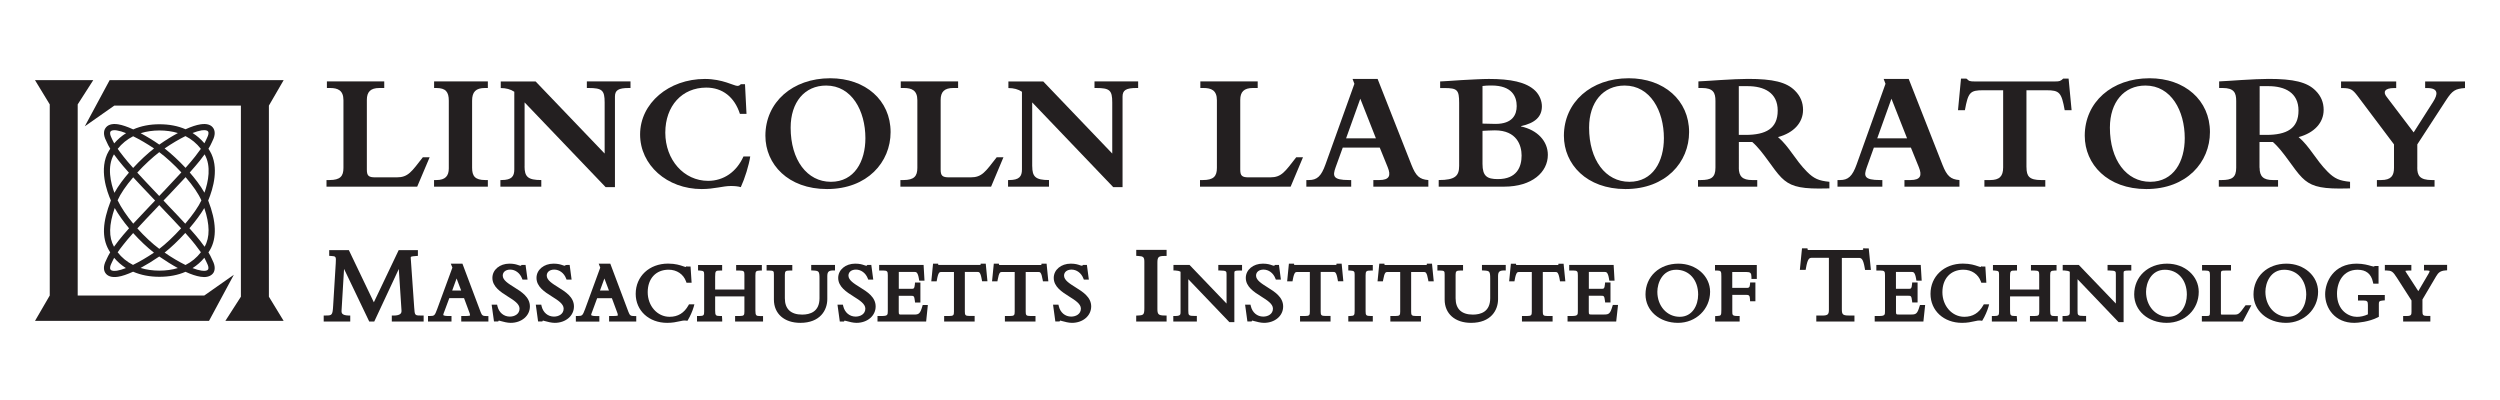 <?xml version="1.0" encoding="utf-8"?>
<!-- Generator: Adobe Illustrator 23.1.1, SVG Export Plug-In . SVG Version: 6.00 Build 0)  -->
<svg version="1.1" id="Layer_1" xmlns="http://www.w3.org/2000/svg" xmlns:xlink="http://www.w3.org/1999/xlink" x="0px" y="0px"
	 viewBox="0 0 500 80" style="enable-background:new 0 0 500 80;" xml:space="preserve">
<style type="text/css">
	.st0{fill:#231F20;}
</style>
<g>
	<g>
		<path class="st0" d="M83.44,37.33H65.3v-1.32h0.58c2.17,0,2.81-0.77,2.81-2.43V20.04c0-1.99-1.15-2.44-2.67-2.44h-0.64v-1.32
			h11.47v1.32h-0.98c-1.76,0-2.5,0.78-2.5,2.37v13.95c0,1.25,0.37,1.55,1.69,1.55h4.3c2.27,0,2.94-1.11,5.21-4.02h1.36L83.44,37.33z
			"/>
		<path class="st0" d="M86.81,16.28h10.76v1.32h-0.58c-1.83,0-2.57,0.78-2.57,2.54v13.41c0,1.65,0.57,2.46,2.64,2.46h0.51v1.32
			H86.81v-1.32h0.48c1.79,0,2.47-0.84,2.47-2.33V20.14c0-1.75-0.61-2.54-2.5-2.54h-0.44V16.28z"/>
		<path class="st0" d="M104.91,33.27c0,2.07,0.65,2.74,3.35,2.74v1.32h-8.18v-1.32h0.2c2.07,0,2.58-0.74,2.58-2.13V18.35
			c-0.75-0.5-1.66-0.74-2.71-0.74v-1.32h6.97l13.81,14.42V20.48c0-2.43-0.51-2.88-3.22-2.88h-0.34v-1.32h8.73v1.32h-0.34
			c-2.1,0-2.77,0.45-2.77,1.73v18.1h-1.86l-16.21-16.95V33.27z"/>
		<path class="st0" d="M150.05,31.28c-0.27,1.8-1.08,4.39-1.89,6.15c-0.55-0.17-1.22-0.23-2-0.23c-1.59,0-3.28,0.61-5.82,0.61
			c-6.94,0-12.32-4.81-12.32-10.92c0-6.23,5.72-11.1,12.96-11.1c3.52,0,5.82,1.39,6.5,1.39c0.27,0,0.47-0.1,0.68-0.34H149l0.3,5.93
			h-1.32c-1.08-3.36-3.48-5.25-6.73-5.25c-4.84,0-8.19,3.66-8.19,9.01c0,5.45,3.72,9.64,8.56,9.64c3.11,0,5.69-1.79,7.07-4.87
			H150.05z"/>
		<path class="st0" d="M166.04,15.65c7.07,0,12.08,4.43,12.08,10.76c0,6.02-4.64,11.4-12.72,11.4c-7.79,0-12.32-4.97-12.32-10.66
			C153.08,20.45,158.5,15.65,166.04,15.65z M166.18,36.36c4.7,0,6.9-4.07,6.9-8.73c0-5.45-2.71-10.52-7.85-10.52
			c-4.3,0-7.1,3.32-7.1,8.42C158.13,31.99,161.41,36.36,166.18,36.36z"/>
		<path class="st0" d="M198.22,37.33h-18.14v-1.32h0.58c2.16,0,2.81-0.77,2.81-2.43V20.04c0-1.99-1.15-2.44-2.68-2.44h-0.64v-1.32
			h11.47v1.32h-0.98c-1.76,0-2.51,0.78-2.51,2.37v13.95c0,1.25,0.37,1.55,1.7,1.55h4.3c2.27,0,2.94-1.11,5.21-4.02h1.35
			L198.22,37.33z"/>
		<path class="st0" d="M206.45,33.27c0,2.07,0.65,2.74,3.35,2.74v1.32h-8.19v-1.32h0.2c2.07,0,2.58-0.74,2.58-2.13V18.35
			c-0.74-0.5-1.66-0.74-2.71-0.74v-1.32h6.97l13.8,14.42V20.48c0-2.43-0.51-2.88-3.22-2.88h-0.33v-1.32h8.73v1.32h-0.34
			c-2.1,0-2.78,0.45-2.78,1.73v18.1h-1.86l-16.21-16.95V33.27z"/>
		<path class="st0" d="M258.13,37.33H240v-1.32h0.57c2.16,0,2.81-0.77,2.81-2.43V20.04c0-1.99-1.14-2.44-2.67-2.44h-0.64v-1.32
			h11.47v1.32h-0.98c-1.76,0-2.51,0.78-2.51,2.37v13.95c0,1.25,0.37,1.55,1.69,1.55h4.3c2.27,0,2.94-1.11,5.21-4.02h1.35
			L258.13,37.33z"/>
		<path class="st0" d="M268.55,29.52l-1.43,3.95c-0.61,1.73-0.57,2.54,2.68,2.54h0.44v1.32h-8.97v-1.32h0.5
			c1.63,0,2.47-0.74,3.32-3.11l5.79-16.14l-0.37-0.98h5.01l6.77,17.19c0.88,2.23,1.62,2.91,3.38,3.04v1.32h-11v-1.32h1.18
			c2.06,0,2.37-0.91,1.69-2.57l-1.59-3.92H268.55z M272.06,19.74l-2.84,7.92h5.96L272.06,19.74z"/>
		<path class="st0" d="M291.83,20.59c0-2.61-0.37-2.98-2.95-2.98h-0.85v-1.32c0.85-0.02,2.47-0.16,4.27-0.27
			c2.04-0.1,4.03-0.23,5.48-0.23c4.23,0,7.48,0.58,9.31,2.4c0.84,0.85,1.29,2.03,1.29,3.07c0,2.07-1.35,3.35-4.17,3.96v0.07
			c3.28,0.71,5.36,2.94,5.36,5.68c0,3.45-3.15,6.36-8.74,6.36h-13.09v-1.32c3.31,0,4.09-0.84,4.09-2.84V20.59z M296.5,24.72
			c0.75,0.03,1.96,0.06,2.61,0.06c3.38,0,4.23-1.83,4.23-3.56c0-1.93-0.95-4.12-5.05-4.12c-0.71,0-1.22,0.02-1.79,0.1V24.72z
			 M296.5,32.77c0,2.47,0.91,3.05,3.08,3.05c3.79,0,4.74-2.44,4.74-4.71c0-2.03-0.95-5.04-5.34-5.04c-0.65,0-1.97,0.07-2.48,0.1
			V32.77z"/>
		<path class="st0" d="M325.74,15.65c7.07,0,12.08,4.43,12.08,10.76c0,6.02-4.64,11.4-12.73,11.4c-7.78,0-12.31-4.97-12.31-10.66
			C312.79,20.45,318.19,15.65,325.74,15.65z M325.88,36.36c4.7,0,6.9-4.07,6.9-8.73c0-5.45-2.71-10.52-7.85-10.52
			c-4.3,0-7.11,3.32-7.11,8.42C317.82,31.99,321.1,36.36,325.88,36.36z"/>
		<path class="st0" d="M347.76,33.55c0,1.72,0.74,2.46,2.68,2.46h1.01v1.32H339.6v-1.32h0.54c2.07,0,2.95-0.5,2.95-2.46V20.18
			c0-1.63-0.43-2.58-2.7-2.58h-0.71v-1.32c1.69-0.1,2.99-0.16,4.37-0.27c1.9-0.13,4.33-0.23,5.55-0.23c4.99,0,7.69,0.64,9.38,2.34
			c1.12,1.11,1.63,2.4,1.63,3.85c0,2.57-1.86,4.6-5.01,5.45c2.23,1.87,3.41,4.54,5.81,6.94c1.39,1.38,2.34,1.79,4.47,2v1.32
			c-0.74,0.03-1.08,0.03-2.1,0.03c-4.19,0-5.92-0.61-7.51-2.2c-1.69-1.69-3.65-5.25-5.82-7.11h-2.68V33.55z M347.76,26.98h1.32
			c4.09,0,6.46-1.25,6.46-4.87c0-3.59-2.74-4.88-6.02-4.88h-1.76V26.98z"/>
		<path class="st0" d="M374.77,29.52l-1.42,3.95c-0.61,1.73-0.57,2.54,2.68,2.54h0.44v1.32h-8.97v-1.32H368
			c1.62,0,2.47-0.74,3.32-3.11l5.78-16.14l-0.37-0.98h5.01l6.76,17.19c0.88,2.23,1.62,2.91,3.39,3.04v1.32h-11v-1.32h1.19
			c2.06,0,2.36-0.91,1.69-2.57l-1.59-3.92H374.77z M378.29,19.74l-2.84,7.92h5.96L378.29,19.74z"/>
		<path class="st0" d="M405.3,33.47c0,1.77,0.54,2.54,2.95,2.54h0.81v1.32h-12.18v-1.32h1.15c1.85,0,2.6-0.74,2.6-2.54V18.05h-3.99
			c-2.61,0-3.01,0.4-3.66,3.99h-1.38l0.6-6.32h1.08c0.27,0.24,0.45,0.41,0.64,0.47c0.24,0.08,0.51,0.1,0.99,0.1h16.11
			c0.91,0,1.08-0.07,1.62-0.57h1.08l0.6,6.32h-1.38c-0.64-3.55-1.04-3.99-3.65-3.99h-4V33.47z"/>
		<path class="st0" d="M429.91,15.65c7.07,0,12.08,4.43,12.08,10.76c0,6.02-4.64,11.4-12.73,11.4c-7.78,0-12.31-4.97-12.31-10.66
			C416.95,20.45,422.35,15.65,429.91,15.65z M430.04,36.36c4.71,0,6.91-4.07,6.91-8.73c0-5.45-2.71-10.52-7.86-10.52
			c-4.29,0-7.11,3.32-7.11,8.42C421.98,31.99,425.27,36.36,430.04,36.36z"/>
		<path class="st0" d="M451.92,33.55c0,1.72,0.74,2.46,2.67,2.46h1.02v1.32h-11.85v-1.32h0.54c2.07,0,2.94-0.5,2.94-2.46V20.18
			c0-1.63-0.44-2.58-2.7-2.58h-0.71v-1.32c1.68-0.1,2.97-0.16,4.36-0.27c1.89-0.13,4.33-0.23,5.55-0.23c4.97,0,7.68,0.64,9.37,2.34
			c1.12,1.11,1.62,2.4,1.62,3.85c0,2.57-1.86,4.6-5.01,5.45c2.23,1.87,3.42,4.54,5.82,6.94c1.39,1.38,2.34,1.79,4.47,2v1.32
			c-0.75,0.03-1.08,0.03-2.1,0.03c-4.19,0-5.93-0.61-7.51-2.2c-1.7-1.69-3.66-5.25-5.83-7.11h-2.67V33.55z M451.92,26.98h1.32
			c4.09,0,6.46-1.25,6.46-4.87c0-3.59-2.74-4.88-6.02-4.88h-1.75V26.98z"/>
		<path class="st0" d="M483.45,33.51c0,1.62,0.51,2.5,2.95,2.5h0.51v1.32h-11.53v-1.32h0.84c2.03,0,2.58-0.91,2.58-2.43v-4.7
			l-7.28-9.68c-0.98-1.29-1.39-1.59-3.08-1.59h-0.23v-1.32h11.03v1.32h-0.41c-1.96,0-2.24,0.82-1.52,1.73l5.42,7.14l3.92-6.16
			c0.88-1.39,1.15-2.71-1.22-2.71h-0.4v-1.32H493v1.32c-1.96,0.14-2.53,0.51-3.75,2.37l-5.79,8.9V33.51z"/>
		<g>
			<path class="st0" d="M84.74,64.31h-6.38v-1.2h0.39c0.67,0,1.14-0.13,1.37-0.38c0.14-0.15,0.2-0.36,0.18-0.64l-0.54-8.29
				l-4.91,10.51h-1l-5.04-10.53l-0.5,8.35c-0.02,0.28,0.04,0.49,0.16,0.62c0.19,0.21,0.57,0.33,1.2,0.35l0.38,0.01v1.19h-5.31v-1.2
				h0.39c1.27,0,1.39-0.05,1.5-1.95l0.52-8.47c0.08-1.39,0.06-1.43-0.94-1.49l-0.37-0.02v-1.15h3.93l5,10.44l4.97-10.44h3.84v1.15
				l-0.36,0.03c-1.09,0.09-1.09,0.1-1.07,0.43l0.69,9.85c0.11,1.63,0.11,1.63,1.5,1.63h0.39V64.31z"/>
		</g>
		<g>
			<path class="st0" d="M97.7,64.31h-5.45V63.2h0.84c0.73,0,0.89-0.08,0.92-0.11c0.01-0.24-0.07-0.42-0.13-0.57l-1.07-2.89h-2.95
				l-0.97,2.61c-0.08,0.19-0.24,0.6-0.24,0.72c0,0.2,0.61,0.24,0.98,0.24h0.67v1.11h-4.7V63.2l0.39,0c0.86-0.02,0.95-0.02,1.46-1.42
				l3.03-8.26l-0.32-0.78h2.33l3.63,9.65c0.27,0.74,0.47,0.82,1.17,0.82h0.39V64.31z M90.44,58.1h1.79l-0.91-2.41L90.44,58.1z"/>
		</g>
		<g>
			<path class="st0" d="M102.13,64.57c-0.67,0-1.44-0.21-1.95-0.35c-0.19-0.05-0.34-0.1-0.42-0.11l-0.12,0.18l-0.84,0.01l-0.47-3.37
				h1.09l0.07,0.31c0.3,1.27,1.27,2.08,2.48,2.08c0.94,0,1.94-0.5,1.94-1.6c0-0.94-1.13-1.66-2.33-2.41
				c-1.45-0.91-3.1-1.96-3.1-3.73c0-1.62,1.46-2.85,3.41-2.85c0.93,0,1.43,0.18,1.79,0.3c0.21,0.08,0.35,0.12,0.51,0.12l0.12-0.16
				l0.8-0.01l0.4,2.94h-1.01l-0.1-0.25c-0.42-1.06-1.34-1.75-2.35-1.75c-0.9,0-1.5,0.48-1.5,1.2c0,0.91,1.1,1.59,2.27,2.32
				c1.48,0.92,3.16,1.97,3.16,3.85C105.98,63.16,104.32,64.57,102.13,64.57z"/>
		</g>
		<g>
			<path class="st0" d="M110.95,64.57c-0.67,0-1.44-0.21-1.95-0.35c-0.19-0.05-0.34-0.1-0.42-0.11l-0.12,0.18l-0.84,0.01l-0.46-3.37
				h1.09l0.07,0.31c0.3,1.27,1.27,2.08,2.47,2.08c0.94,0,1.94-0.5,1.94-1.6c0-0.94-1.13-1.66-2.33-2.41
				c-1.46-0.91-3.1-1.96-3.1-3.73c0-1.62,1.47-2.85,3.41-2.85c0.93,0,1.43,0.18,1.79,0.3c0.21,0.08,0.35,0.12,0.51,0.12l0.12-0.15
				l0.8-0.02l0.39,2.94h-1.01l-0.1-0.25c-0.41-1.06-1.34-1.75-2.36-1.75c-0.9,0-1.5,0.48-1.5,1.2c0,0.91,1.1,1.59,2.27,2.32
				c1.48,0.92,3.17,1.97,3.17,3.85C114.79,63.16,113.14,64.57,110.95,64.57z"/>
		</g>
		<g>
			<path class="st0" d="M127.26,64.31h-5.44V63.2h0.83c0.74,0,0.89-0.08,0.92-0.11c0.01-0.24-0.07-0.42-0.12-0.56l-1.07-2.89h-2.95
				l-0.98,2.66c-0.08,0.19-0.22,0.56-0.22,0.67c0,0.2,0.61,0.24,0.97,0.24h0.67v1.11h-4.7V63.2l0.39,0
				c0.86-0.02,0.95-0.02,1.47-1.42l3.02-8.26l-0.31-0.78h2.32l3.63,9.65c0.27,0.73,0.48,0.82,1.17,0.82h0.39V64.31z M120,58.1h1.79
				l-0.91-2.41L120,58.1z"/>
		</g>
		<g>
			<path class="st0" d="M133.44,64.57c-3.65,0-6.3-2.44-6.3-5.8c0-3.5,2.72-6.05,6.47-6.05c1.49,0,2.41,0.32,3.02,0.53
				c0.24,0.08,0.44,0.15,0.55,0.15l0.12-0.15l0.19,0.05h0.62l0.21,3.25h-1.02l-0.09-0.26c-0.52-1.45-1.85-2.35-3.48-2.35
				c-2.55,0-4.19,1.77-4.19,4.5c0,2.75,1.92,4.92,4.37,4.92c1.68,0,2.91-0.75,3.78-2.3l0.11-0.2h1.08l-0.14,0.51
				c-0.23,0.81-0.71,1.89-1.12,2.57l-0.14,0.22l-0.26-0.04c-0.45-0.06-0.84,0.03-1.37,0.15C135.25,64.4,134.52,64.57,133.44,64.57z"
				/>
		</g>
		<g>
			<path class="st0" d="M152.6,64.31h-5.58V63.2h0.92c0.85,0,0.94-0.18,0.94-0.88v-3.04h-5.85v2.83c0,0.96,0.12,1.09,0.96,1.09h0.4
				l0.05,0.71v0.4h-5.04V63.2h0.49c0.85,0,0.94-0.18,0.94-0.84v-7.44c0-0.62-0.07-0.76-0.85-0.81l-0.37-0.02v-1.09h4.82v1.11h-0.39
				c-0.9,0-1.01,0.05-1.01,1.24v2.55h5.85v-2.94c0-0.64-0.07-0.85-0.94-0.85h-0.71v-1.11h5.14v1.1l-0.38,0.01
				c-0.8,0.03-0.91,0.15-0.91,1v7.02c0,0.99,0.17,1.08,0.96,1.08h0.57V64.31z"/>
		</g>
		<g>
			<path class="st0" d="M160.06,64.57c-3.21,0-5.28-1.83-5.28-4.65v-4.95c0-0.78-0.03-0.85-1.07-0.87l-0.39,0v-1.1h5.14v1.11h-0.55
				c-0.78,0-0.94,0.14-0.94,0.85v4.7c0,2.14,1.2,3.26,3.46,3.26c1.58,0,3.47-0.56,3.47-3.28v-3.95c0-1.46-0.14-1.53-1.28-1.59
				l-0.38-0.02v-1.09H167v1.1l-0.39,0c-0.89,0.02-1.15,0.28-1.15,1.16v4.57C165.46,62.02,164.04,64.57,160.06,64.57z"/>
		</g>
		<g>
			<path class="st0" d="M171.29,64.57c-0.67,0-1.44-0.21-1.95-0.35c-0.19-0.05-0.34-0.1-0.42-0.1l-0.12,0.18l-0.84,0.01l-0.46-3.37
				h1.08l0.07,0.3c0.3,1.27,1.28,2.08,2.48,2.08c0.93,0,1.94-0.5,1.94-1.6c0-0.94-1.13-1.66-2.33-2.41c-1.45-0.91-3.1-1.96-3.1-3.73
				c0-1.62,1.46-2.85,3.4-2.85c0.93,0,1.43,0.18,1.79,0.3c0.21,0.08,0.35,0.12,0.51,0.12l0.12-0.16l0.8-0.01l0.39,2.94h-1l-0.1-0.25
				c-0.41-1.06-1.34-1.75-2.36-1.75c-0.9,0-1.5,0.48-1.5,1.2c0,0.91,1.1,1.59,2.27,2.32c1.49,0.92,3.17,1.97,3.17,3.85
				C175.13,63.16,173.48,64.57,171.29,64.57z"/>
		</g>
		<g>
			<path class="st0" d="M185.23,64.31h-9.73V63.2h0.86c1.15,0,1.2-0.22,1.2-0.99v-7.15c0-0.77-0.09-0.96-0.96-0.96h-0.77v-1.11h8.89
				l0.18,3.14h-1.06l-0.05-0.33c-0.22-1.41-0.58-1.41-0.86-1.41h-3.17v3.37h2.63c0.3,0,0.51,0,0.59-0.91L183,56.5h1.08v4h-1.07
				l-0.04-0.35c-0.11-0.99-0.26-0.99-0.76-0.99h-2.46v3.21c0,0.54,0.08,0.54,0.52,0.54h2.6c0.89,0,1.17-0.19,1.59-1.63l0.08-0.28
				h1.03L185.23,64.31z"/>
		</g>
		<g>
			<path class="st0" d="M194.95,64.31h-6.12V63.2h1.02c0.83,0,0.94-0.17,0.94-0.84v-7.96h-2.55c-0.3,0-0.58,0-0.85,1.54l-0.06,0.33
				h-1.07l0.35-3.53h1.02l0.03,0.24c0.06,0.01,0.1,0.01,0.15,0.01h8.14c0.07,0,0.12,0,0.15-0.01l0.04-0.25h1.01l0.34,3.53h-1.07
				l-0.06-0.33c-0.26-1.54-0.55-1.54-0.84-1.54h-2.55v7.96c0,0.67,0.11,0.84,0.94,0.84h1.02V64.31z"/>
		</g>
		<g>
			<path class="st0" d="M207.09,64.31h-6.11V63.2h1.01c0.84,0,0.95-0.17,0.95-0.84v-7.96h-2.55c-0.31,0-0.58,0-0.85,1.54l-0.06,0.33
				h-1.07l0.35-3.53h1.02l0.04,0.24c0.06,0.01,0.11,0.02,0.15,0.02h8.14c0.07,0,0.12-0.01,0.16-0.01l0.04-0.25h1.01l0.35,3.53h-1.08
				l-0.06-0.33c-0.26-1.54-0.53-1.54-0.84-1.54h-2.55v7.96c0,0.67,0.11,0.84,0.94,0.84h1.02V64.31z"/>
		</g>
		<g>
			<path class="st0" d="M214.39,64.57c-0.67,0-1.44-0.21-1.94-0.35c-0.2-0.05-0.34-0.1-0.42-0.11l-0.12,0.18l-0.84,0.01l-0.46-3.37
				h1.08l0.07,0.31c0.3,1.27,1.27,2.08,2.48,2.08c0.93,0,1.94-0.5,1.94-1.6c0-0.94-1.13-1.66-2.33-2.41
				c-1.45-0.91-3.1-1.96-3.1-3.73c0-1.62,1.46-2.85,3.4-2.85c0.93,0,1.43,0.18,1.79,0.3c0.21,0.08,0.35,0.12,0.52,0.12l0.12-0.16
				l0.8-0.01l0.39,2.94h-1l-0.1-0.25c-0.41-1.06-1.34-1.75-2.36-1.75c-0.89,0-1.5,0.48-1.5,1.2c0,0.91,1.1,1.59,2.26,2.32
				c1.48,0.92,3.17,1.97,3.17,3.85C218.23,63.16,216.58,64.57,214.39,64.57z"/>
		</g>
		<g>
			<path class="st0" d="M233.31,64.31h-6.07v-1.19l0.38-0.02c1.08-0.05,1.25-0.16,1.25-1.48v-9.26c0-0.93-0.2-1.12-1.25-1.17
				l-0.37-0.02v-1.19h6.07v1.21h-0.39c-1.23,0-1.45,0.2-1.45,1.36v9.22c0,1.06,0.17,1.33,1.45,1.33h0.39V64.31z"/>
		</g>
		<g>
			<path class="st0" d="M246.87,64.42h-1l-8.21-8.58v6.27c0,0.96,0.05,1.08,1.32,1.08h0.39v1.11h-4.71V63.2h0.39
				c1.01,0,1.06-0.29,1.06-0.74v-8.11c-0.28-0.16-0.61-0.23-1.04-0.25l-0.38-0.01v-1.1h3.22l7.4,7.72v-5.75c0-0.71,0-0.83-1.27-0.86
				l-0.38-0.01v-1.1h4.75v1.11h-0.4c-1.14,0-1.14,0.15-1.14,0.49V64.42z"/>
		</g>
		<g>
			<path class="st0" d="M252.8,64.57c-0.67,0-1.43-0.21-1.94-0.35c-0.19-0.05-0.34-0.1-0.42-0.11l-0.12,0.18l-0.84,0.01l-0.46-3.37
				h1.08l0.07,0.31c0.3,1.27,1.27,2.08,2.48,2.08c0.94,0,1.94-0.5,1.94-1.6c0-0.94-1.14-1.66-2.33-2.41
				c-1.46-0.91-3.1-1.96-3.1-3.73c0-1.62,1.47-2.85,3.41-2.85c0.93,0,1.43,0.18,1.78,0.3c0.21,0.08,0.35,0.12,0.51,0.12l0.12-0.16
				l0.81-0.01l0.39,2.94h-1.01l-0.1-0.25c-0.41-1.06-1.34-1.75-2.36-1.75c-0.9,0-1.5,0.48-1.5,1.2c0,0.91,1.1,1.59,2.26,2.32
				c1.48,0.92,3.16,1.97,3.16,3.85C256.64,63.16,254.99,64.57,252.8,64.57z"/>
		</g>
		<g>
			<path class="st0" d="M266.13,64.31h-6.12V63.2h1.02c0.83,0,0.94-0.17,0.94-0.84v-7.96h-2.55c-0.3,0-0.58,0-0.86,1.54l-0.06,0.33
				h-1.07l0.35-3.53h1.03l0.03,0.24c0.05,0.01,0.1,0.01,0.14,0.01h8.14c0.06,0,0.11,0,0.15-0.01l0.04-0.25h1.02l0.34,3.53h-1.07
				l-0.06-0.33c-0.26-1.54-0.54-1.54-0.85-1.54h-2.55v7.96c0,0.67,0.11,0.84,0.94,0.84h1.03V64.31z"/>
		</g>
		<g>
			<path class="st0" d="M274.56,64.31h-4.9v-1.09l0.37-0.02c0.79-0.04,0.9-0.1,0.9-1.06v-7.2c0-0.64-0.08-0.79-0.9-0.83l-0.37-0.02
				v-1.09h4.9v1.11h-0.4c-0.91,0-1.04,0.12-1.04,0.98v7.17c0,0.78,0.09,0.94,1.04,0.94h0.4V64.31z"/>
		</g>
		<g>
			<path class="st0" d="M284.19,64.31h-6.12V63.2h1.03c0.83,0,0.94-0.17,0.94-0.84v-7.96h-2.55c-0.31,0-0.58,0-0.85,1.54l-0.06,0.33
				h-1.07l0.35-3.53h1.02l0.03,0.24c0.06,0.01,0.1,0.02,0.15,0.02h8.14c0.07,0,0.12,0,0.14-0.01l0.04-0.25h1.02l0.35,3.53h-1.06
				l-0.06-0.33c-0.27-1.54-0.55-1.54-0.84-1.54h-2.56v7.96c0,0.67,0.11,0.84,0.94,0.84h1.02V64.31z"/>
		</g>
		<g>
			<path class="st0" d="M294.21,64.57c-3.21,0-5.28-1.83-5.28-4.65v-4.95c0-0.78-0.03-0.85-1.06-0.87l-0.39,0v-1.1h5.13v1.11h-0.55
				c-0.78,0-0.94,0.14-0.94,0.85v4.7c0,2.14,1.2,3.26,3.46,3.26c1.57,0,3.46-0.56,3.46-3.28v-3.95c0-1.46-0.15-1.53-1.28-1.59
				l-0.37-0.02v-1.09h4.76v1.1l-0.39,0c-0.89,0.02-1.15,0.28-1.15,1.16v4.57C299.62,62.02,298.2,64.57,294.21,64.57z"/>
		</g>
		<g>
			<path class="st0" d="M310.52,64.31h-6.13V63.2h1.03c0.83,0,0.94-0.17,0.94-0.84v-7.96h-2.56c-0.29,0-0.58,0-0.85,1.55l-0.06,0.32
				h-1.06l0.35-3.53h1.01l0.04,0.24c0.05,0.01,0.1,0.02,0.15,0.02h8.14c0.07,0,0.12-0.01,0.14-0.01l0.04-0.25h1.02l0.35,3.53H312
				l-0.05-0.33c-0.26-1.54-0.55-1.54-0.84-1.54h-2.55v7.96c0,0.67,0.11,0.84,0.94,0.84h1.02V64.31z"/>
		</g>
		<g>
			<path class="st0" d="M323.24,64.31h-9.73V63.2h0.86c1.2,0,1.2-0.27,1.2-0.99v-7.15c0-0.77-0.08-0.96-0.96-0.96h-0.77v-1.11h8.89
				l0.18,3.14h-1.05l-0.05-0.33c-0.22-1.41-0.58-1.41-0.87-1.41h-3.17v3.37h2.64c0.28,0,0.51,0,0.58-0.91l0.03-0.36h1.08v4h-1.07
				l-0.04-0.35c-0.11-0.99-0.26-0.99-0.76-0.99h-2.47v3.21c0,0.54,0.09,0.54,0.52,0.54h2.61c0.89,0,1.17-0.19,1.59-1.63l0.09-0.28
				h1.04L323.24,64.31z"/>
		</g>
		<g>
			<path class="st0" d="M335.6,64.57c-3.71,0-6.5-2.44-6.5-5.69c0-3.57,2.77-6.15,6.59-6.15c3.55,0,6.33,2.47,6.33,5.63
				C342.01,61.84,339.2,64.57,335.6,64.57z M335.24,53.95c-2.77,0-3.77,2.64-3.77,4.41c0,2.85,1.92,5,4.48,5
				c2.53,0,3.68-2.3,3.68-4.44C339.64,55.99,337.83,53.95,335.24,53.95z"/>
		</g>
		<g>
			<path class="st0" d="M347.93,64.31h-4.9v-1.09l0.37-0.02c0.81-0.05,0.87-0.06,0.87-1.26V55.3c0-1.04-0.05-1.18-0.88-1.2l-0.39,0
				v-1.1h8.36v2.79h-1.07l0-0.39c-0.01-0.8-0.21-1-1.01-1h-2.83v3.18h2.96c0.29,0,0.55-0.05,0.59-0.71l0.03-0.37h1.05v3.76h-1.06
				L350,59.88c-0.02-0.83-0.25-0.91-0.8-0.91h-2.74v3.32c0,0.7,0,0.91,1.08,0.91h0.39V64.31z"/>
		</g>
		<g>
			<path class="st0" d="M370.89,64.31h-7.63v-1.2h1.2c1.15,0,1.32-0.27,1.32-1.2V51.56h-3.39c-0.53,0-0.87,0.14-1.2,2.09l-0.06,0.33
				h-1.16l0.43-4.31h1.09l0.06,0.32c0.08-0.01,0.18,0.01,0.29,0.01h10.46c0.2,0,0.3-0.03,0.32-0.05l0.05-0.33l0.31,0.06h0.77
				l0.43,4.31h-1.17l-0.05-0.33c-0.33-1.94-0.69-2.08-1.2-2.08h-3.39V61.9c0,0.93,0.17,1.2,1.32,1.2h1.2V64.31z"/>
		</g>
		<g>
			<path class="st0" d="M384.68,64.31h-9.74V63.2h0.87c1.19,0,1.19-0.25,1.19-0.99v-7.15c0-0.77-0.08-0.96-0.96-0.96h-0.77v-1.11
				h8.88l0.19,3.14h-1.06l-0.05-0.33c-0.23-1.41-0.58-1.41-0.87-1.41h-3.17v3.37h2.63c0.3,0,0.52,0,0.59-0.91l0.03-0.36h1.08v4
				h-1.07l-0.04-0.35c-0.11-0.99-0.27-0.99-0.75-0.99h-2.46v3.21c0,0.54,0.08,0.54,0.52,0.54h2.6c0.89,0,1.17-0.19,1.59-1.63L384,61
				h1.03L384.68,64.31z"/>
		</g>
		<g>
			<path class="st0" d="M392.41,64.57c-3.66,0-6.31-2.44-6.31-5.8c0-3.5,2.72-6.05,6.47-6.05c1.49,0,2.41,0.32,3.02,0.53
				c0.24,0.08,0.44,0.15,0.55,0.15l0.12-0.14l0.18,0.04h0.63l0.2,3.25h-1.01l-0.09-0.26c-0.52-1.45-1.85-2.35-3.49-2.35
				c-2.55,0-4.2,1.77-4.2,4.5c0,2.75,1.93,4.92,4.38,4.92c1.68,0,2.91-0.75,3.79-2.3l0.11-0.2h1.07l-0.14,0.51
				c-0.24,0.81-0.71,1.89-1.13,2.57l-0.13,0.22l-0.26-0.04c-0.46-0.06-0.84,0.03-1.37,0.15C394.22,64.4,393.49,64.57,392.41,64.57z"
				/>
		</g>
		<g>
			<path class="st0" d="M411.57,64.31h-5.58V63.2h0.92c0.85,0,0.94-0.18,0.94-0.88v-3.04h-5.84v2.83c0,0.96,0.12,1.09,0.95,1.09
				h0.39l0.06,0.71v0.4h-5.04V63.2h0.5c0.85,0,0.94-0.18,0.94-0.84v-7.44c0-0.62-0.07-0.76-0.85-0.81l-0.37-0.02v-1.09h4.81v1.11
				h-0.39c-0.9,0-1.01,0.05-1.01,1.24v2.55h5.84v-2.94c0-0.64-0.07-0.85-0.94-0.85h-0.71v-1.11h5.12v1.1l-0.38,0.01
				c-0.79,0.03-0.9,0.15-0.9,1v7.02c0,0.99,0.17,1.08,0.96,1.08h0.57V64.31z"/>
		</g>
		<g>
			<path class="st0" d="M424.71,64.42h-1l-8.2-8.58v6.27c0,0.92,0,1.08,1.31,1.08h0.4v1.11h-4.71V63.2h0.39c1,0,1.06-0.28,1.06-0.74
				v-8.11c-0.28-0.16-0.6-0.23-1.04-0.25l-0.38-0.01v-1.1h3.22l7.41,7.72v-5.75c0-0.71,0-0.83-1.27-0.86l-0.39-0.01v-1.1h4.75v1.11
				h-0.39c-1.15,0-1.15,0.15-1.15,0.49V64.42z"/>
		</g>
		<g>
			<path class="st0" d="M433.34,64.57c-3.71,0-6.5-2.44-6.5-5.69c0-3.57,2.77-6.15,6.58-6.15c3.56,0,6.33,2.47,6.33,5.63
				C439.75,61.9,437,64.57,433.34,64.57z M432.98,53.95c-2.76,0-3.77,2.64-3.77,4.41c0,2.85,1.92,5,4.47,5
				c2.54,0,3.69-2.3,3.69-4.44C437.38,55.99,435.57,53.95,432.98,53.95z"/>
		</g>
		<g>
			<path class="st0" d="M448.56,64.31h-8.19V63.2h0.95c0.55,0,0.67-0.06,0.67-0.72v-7.5c0-0.66-0.08-0.87-0.95-0.87h-0.63v-1.11
				h5.79v1.11h-1.03c-0.99,0-0.99,0.05-0.99,0.77v7.81c0,0.15,0.03,0.19,0.03,0.2l0,0c0,0,0.05,0.03,0.25,0.03h2.49
				c0.76,0,0.97-0.21,2.04-1.7l0.12-0.16h1.16L448.56,64.31z"/>
		</g>
		<g>
			<path class="st0" d="M457.2,64.57c-3.71,0-6.5-2.44-6.5-5.69c0-3.57,2.77-6.15,6.59-6.15c3.55,0,6.33,2.47,6.33,5.63
				C463.62,61.84,460.8,64.57,457.2,64.57z M456.84,53.95c-2.76,0-3.76,2.64-3.76,4.41c0,2.85,1.93,5,4.48,5
				c2.53,0,3.69-2.3,3.69-4.44C461.24,55.99,459.44,53.95,456.84,53.95z"/>
		</g>
		<g>
			<path class="st0" d="M470.85,64.57c-3.82,0-5.82-2.88-5.82-5.72c0-2.46,1.67-6.12,6.29-6.12c1.31,0,2.32,0.29,2.92,0.47
				c0.19,0.05,0.39,0.11,0.46,0.11c0.08,0,0.12-0.02,0.13-0.02l0.11-0.09h0.77v3.53h-1.05l-0.07-0.31
				c-0.36-1.66-1.37-2.47-3.08-2.47c-2.84,0-4.11,2.41-4.11,4.8c0,3.39,2.38,4.62,3.98,4.62c0.74,0,1.47-0.16,2.2-0.5v-1.88
				c0-0.7-0.12-0.89-0.96-0.89h-1.02V59h5.36v1.07l-0.37,0.03c-0.74,0.05-0.82,0.24-0.82,0.67v2.59l-0.21,0.11
				C473.8,64.37,471.56,64.57,470.85,64.57z"/>
		</g>
		<g>
			<path class="st0" d="M486.08,64.31h-5.45V63.2h0.72c0.87,0,0.95-0.25,0.95-0.83V60.1l-2.95-4.6c-0.79-1.24-1.08-1.37-1.99-1.4
				l-0.39-0.01v-1.1h5.3v1.11h-0.4c-0.58,0-0.76,0.07-0.81,0.09c0.02,0.01,0.06,0.12,0.24,0.4l2.36,3.64l2.06-3.51
				c0.24-0.4,0.2-0.53,0.2-0.53l0,0c0,0-0.12-0.1-0.73-0.1h-0.39v-1.11h4.62v1.08l-0.37,0.03c-1,0.08-1.39,0.45-1.81,1.15
				l-2.75,4.66v2.43c0,0.67,0.12,0.86,0.96,0.86h0.62V64.31z"/>
		</g>
	</g>
</g>
<g>
	<g>
		<path class="st0" d="M40.81,55.41c-0.21,0-0.45-0.02-0.69-0.06c-0.86-0.13-1.88-0.47-3.02-0.99c-1.53,0.67-3.29,1-5.23,1
			c-1.92,0-3.68-0.34-5.25-1.02c-1.19,0.54-2.2,0.89-3.01,1.01c-1.26,0.2-2.14-0.11-2.57-0.81c-0.27-0.45-0.46-1.24,0.18-2.48
			l0.18-0.39c0.15-0.32,0.31-0.67,0.64-1.2c-0.1-0.16-0.19-0.32-0.29-0.48c-1.4-2.47-1.27-5.54,0.43-9.9
			c-0.76-1.7-2.5-6.38-0.42-9.89c0.09-0.16,0.19-0.31,0.29-0.46c-0.33-0.53-0.5-0.88-0.64-1.2l-0.18-0.39
			c-0.64-1.24-0.45-2.03-0.17-2.48c0.43-0.7,1.31-1.01,2.56-0.81c0.82,0.13,1.83,0.47,3.03,1.02c1.56-0.69,3.32-1.03,5.23-1.03
			c1.94,0,3.7,0.33,5.23,1c1.15-0.52,2.16-0.86,3.02-0.99c1.26-0.2,2.14,0.11,2.56,0.81c0.27,0.45,0.46,1.24-0.18,2.49l-0.18,0.39
			c-0.15,0.32-0.31,0.67-0.64,1.2c0.1,0.15,0.2,0.31,0.29,0.46c1.91,3.24,0.66,7.49-0.34,9.89c1.64,4.19,1.76,7.52,0.34,9.92
			c-0.09,0.16-0.19,0.31-0.29,0.46c0.33,0.54,0.5,0.89,0.64,1.21l0.18,0.39c0.64,1.23,0.45,2.03,0.18,2.47
			C42.33,55.1,41.67,55.41,40.81,55.41z M38.51,53.62c0.67,0.26,1.27,0.43,1.8,0.51c0.18,0.03,0.35,0.04,0.5,0.04
			c0.24,0,0.66-0.04,0.81-0.28c0.15-0.24,0.06-0.71-0.23-1.27c-0.07-0.16-0.14-0.29-0.2-0.43c-0.09-0.2-0.18-0.4-0.32-0.64
			C40.19,52.37,39.4,53.06,38.51,53.62z M22.83,51.56C22.7,51.8,22.61,52,22.51,52.2c-0.06,0.14-0.12,0.27-0.2,0.42
			c-0.29,0.56-0.37,1.04-0.23,1.27c0.15,0.25,0.57,0.29,0.81,0.29c0.16,0,0.32-0.02,0.5-0.04c0.5-0.08,1.1-0.26,1.79-0.53
			C24.29,53.04,23.5,52.36,22.83,51.56z M28.12,53.59c2.3,0.72,5.21,0.71,7.45,0.02c-1.17-0.63-2.42-1.42-3.72-2.31
			C30.63,52.14,29.34,52.93,28.12,53.59z M32.92,50.52c1.48,1.02,2.91,1.86,4.18,2.48c1.21-0.61,2.24-1.46,3.08-2.55
			c-0.29-0.41-0.66-0.91-1.15-1.54c-0.5-0.64-1.15-1.41-1.97-2.32C35.65,48.13,34.17,49.54,32.92,50.52z M23.53,50.46
			c0.81,1.05,1.85,1.9,3.07,2.52c1.31-0.64,2.79-1.51,4.19-2.45c-1.34-1.04-2.82-2.44-4.16-3.92c-0.81,0.91-1.46,1.67-1.95,2.31
			C24.19,49.54,23.81,50.04,23.53,50.46z M27.47,45.68c1.41,1.58,3,3.06,4.39,4.09c1.26-0.95,2.88-2.47,4.36-4.11
			c-1.13-1.24-2.31-2.47-3.25-3.45c-0.43-0.45-0.81-0.85-1.11-1.18l-0.01,0.01l-0.01-0.01c-0.3,0.33-0.68,0.72-1.11,1.18
			C29.79,43.19,28.61,44.43,27.47,45.68z M37.89,45.65c0.88,0.99,1.58,1.8,2.12,2.49c0.36,0.47,0.66,0.87,0.91,1.21
			c1.08-1.86,1.06-4.45-0.06-7.74C40.15,42.81,39.14,44.19,37.89,45.65L37.89,45.65L37.89,45.65z M22.94,41.6
			c-1.17,3.41-1.21,5.83-0.14,7.75c0.25-0.34,0.55-0.74,0.91-1.21c0.54-0.69,1.23-1.5,2.1-2.48h0l0,0
			C24.66,44.28,23.68,42.91,22.94,41.6z M23.52,40.06c0.72,1.47,1.79,3.07,3.13,4.67c1.12-1.21,2.27-2.42,3.19-3.39
			c0.46-0.48,0.86-0.91,1.18-1.23c-0.32-0.34-0.73-0.77-1.2-1.27c-0.92-0.97-2.07-2.17-3.18-3.38
			C25.18,37.15,24.1,38.75,23.52,40.06z M32.7,40.11c0.31,0.33,0.71,0.75,1.17,1.25c0.92,0.96,2.06,2.16,3.18,3.38
			c1.51-1.77,2.64-3.4,3.23-4.66c-0.59-1.34-1.67-2.93-3.16-4.65c-1.12,1.22-2.28,2.44-3.21,3.42
			C33.43,39.33,33.02,39.77,32.7,40.11z M27.45,34.52c1.13,1.24,2.31,2.48,3.25,3.47c0.44,0.46,0.83,0.87,1.14,1.2l0.01-0.01l0,0.01
			c0.31-0.34,0.7-0.75,1.15-1.21c0.95-1,2.13-2.25,3.27-3.5c-1.43-1.54-3.06-3.04-4.42-4.05C30.52,31.45,28.89,32.95,27.45,34.52z
			 M22.79,30.87c-1.44,2.48-0.63,5.77,0.09,7.7c0.81-1.47,1.93-2.91,2.91-4.04l-0.01,0l0,0c-0.86-0.96-1.55-1.78-2.08-2.45
			C23.34,31.61,23.04,31.21,22.79,30.87z M37.95,34.5c0.98,1.13,2.12,2.57,2.94,4.04c0.78-2.21,1.4-5.32,0.03-7.67
			c-0.25,0.34-0.55,0.74-0.91,1.21C39.48,32.74,38.8,33.54,37.95,34.5L37.95,34.5L37.95,34.5z M23.54,29.77
			c0.29,0.41,0.65,0.9,1.15,1.53c0.49,0.63,1.13,1.39,1.94,2.29c1.35-1.47,2.87-2.88,4.18-3.9c-1.4-0.94-2.87-1.8-4.18-2.44
			C25.4,27.88,24.37,28.72,23.54,29.77z M32.92,29.69c1.32,1.03,2.84,2.44,4.19,3.88c0.79-0.89,1.42-1.63,1.91-2.26
			c0.49-0.63,0.86-1.13,1.15-1.54c-0.84-1.09-1.87-1.94-3.08-2.55C35.82,27.84,34.4,28.68,32.92,29.69z M28.13,26.64
			c1.22,0.65,2.52,1.44,3.73,2.28c1.29-0.9,2.54-1.68,3.72-2.31C33.34,25.92,30.43,25.91,28.13,26.64z M22.9,26.04
			c-0.24,0-0.66,0.04-0.81,0.28c-0.15,0.24-0.06,0.72,0.22,1.28c0.08,0.15,0.14,0.29,0.2,0.43c0.1,0.21,0.19,0.4,0.33,0.65
			c0.69-0.8,1.48-1.49,2.38-2.05c-0.71-0.28-1.31-0.46-1.82-0.54C23.22,26.05,23.06,26.04,22.9,26.04z M38.51,26.6
			c0.89,0.55,1.68,1.25,2.37,2.06c0.13-0.24,0.22-0.44,0.32-0.64c0.06-0.14,0.13-0.27,0.2-0.43c0.29-0.56,0.38-1.04,0.23-1.28
			c-0.15-0.24-0.57-0.28-0.81-0.28c-0.16,0-0.32,0.01-0.5,0.04C39.78,26.17,39.18,26.34,38.51,26.6z"/>
	</g>
	<polygon class="st0" points="7,16.03 18.65,16.03 15.54,20.88 15.54,59.1 40.86,59.1 46.77,54.95 41.8,64.18 7,64.18 9.95,59.1 
		9.95,20.88 	"/>
	<polygon class="st0" points="56.73,64.18 45.07,64.18 48.18,59.34 48.18,21.12 22.86,21.12 16.96,25.26 21.93,16.03 56.73,16.03 
		53.78,21.12 53.78,59.34 	"/>
</g>
</svg>
